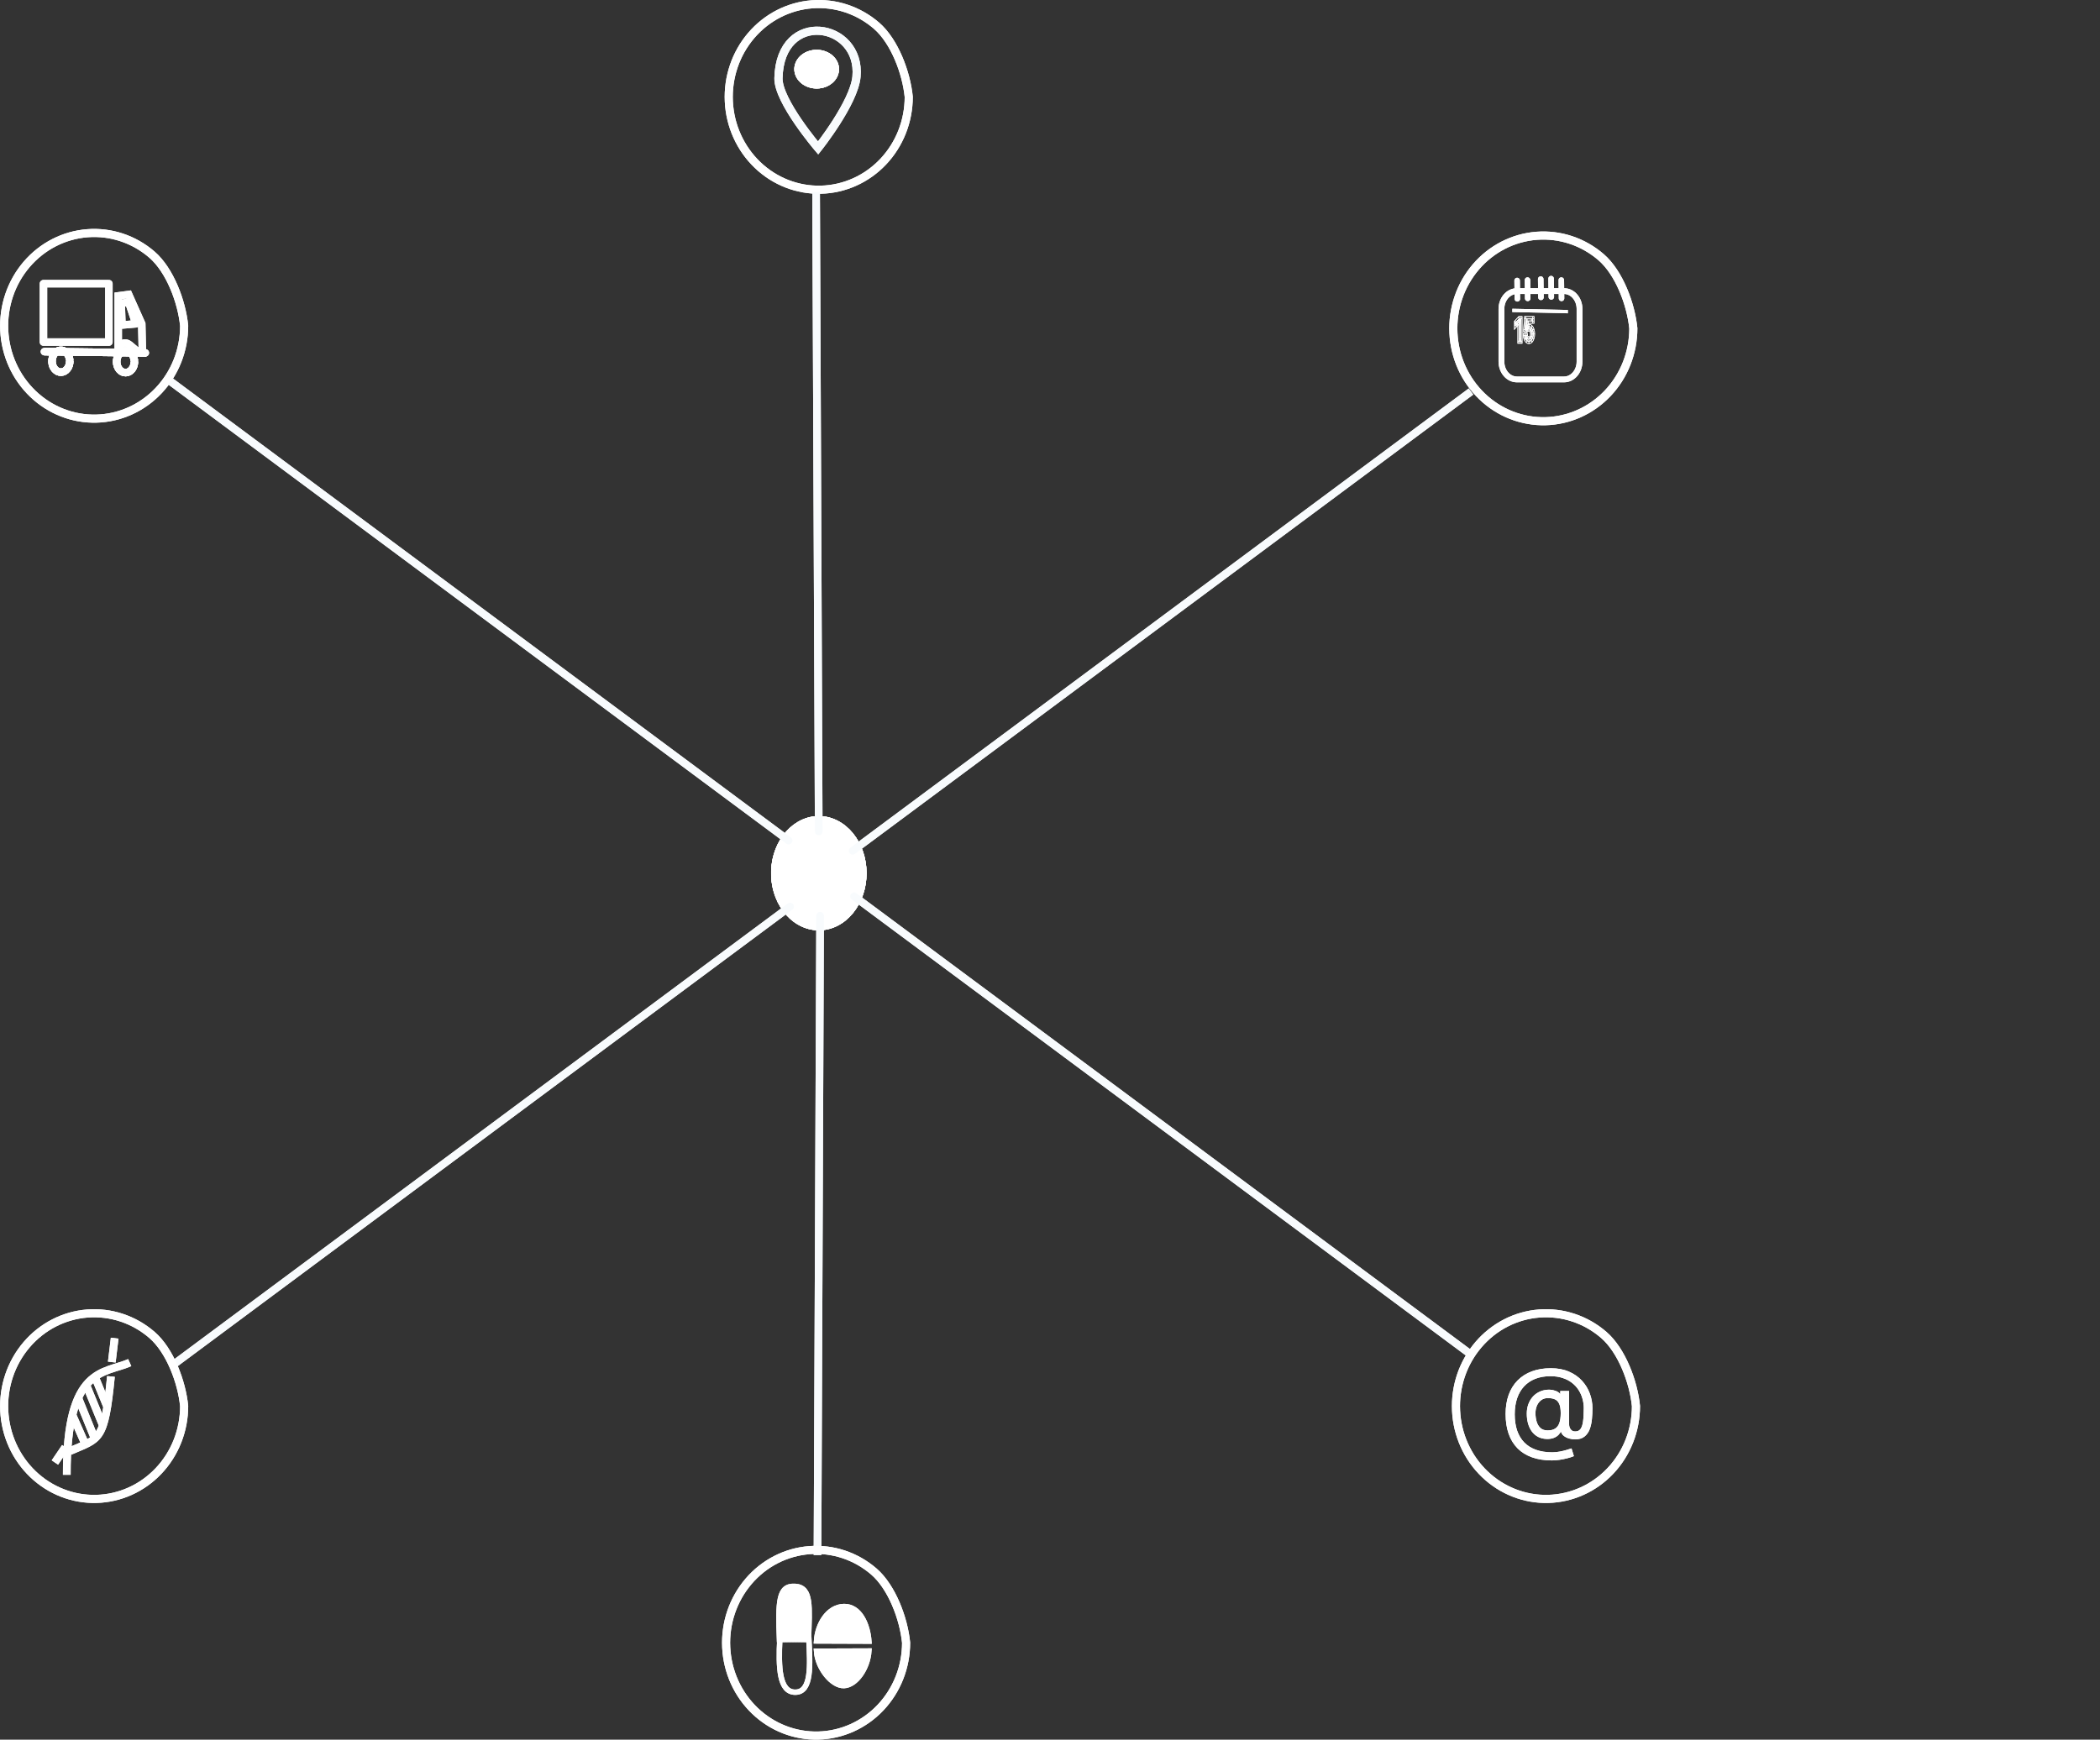 <svg width="4114" height="3409" viewBox="0 0 4114 3409" fill="none" xmlns="http://www.w3.org/2000/svg">
<rect x="0" y="0" width="4114" height="3409" fill="#333333" stroke="none"/>
<g id="grafo_1" clip-path="url(#clip0_4_4)">
<g id="diseno05">
<g id="transporte">
<path id="rect1029" d="M213.33 555.893H85.133V670.311H213.33V555.893Z" stroke="white" stroke-width="14.681" stroke-linecap="round" stroke-linejoin="round"/>
<g id="path1031">
<path id="path1300" d="M136.649 707.832C136.649 713.429 134.877 718.803 131.713 722.811C128.538 726.816 124.23 729.139 119.687 729.279C115.154 729.419 110.757 727.369 107.425 723.564C104.093 719.758 102.107 714.499 101.883 708.911C101.647 703.321 103.206 697.843 106.202 693.646C109.208 689.447 113.415 686.861 117.948 686.439C122.469 686.018 126.945 687.794 130.423 691.389C133.901 694.982 136.111 700.111 136.56 705.678" stroke="white" stroke-width="14.681"/>
<path id="path1302" d="M136.649 707.832C136.649 713.429 134.877 718.803 131.713 722.811C128.538 726.816 124.23 729.139 119.687 729.279C115.154 729.419 110.757 727.369 107.425 723.564C104.093 719.758 102.107 714.499 101.883 708.911C101.647 703.321 103.206 697.843 106.202 693.646C109.208 689.447 113.415 686.861 117.948 686.439C122.469 686.018 126.945 687.794 130.423 691.389C133.901 694.982 136.111 700.111 136.56 705.678" stroke="white" stroke-width="14.681" stroke-linecap="round" stroke-linejoin="round"/>
</g>
<g id="path1031-4">
<path id="path1305" d="M263.32 708.758C263.32 714.355 261.548 719.73 258.384 723.737C255.209 727.743 250.901 730.064 246.358 730.206C241.825 730.346 237.416 728.296 234.096 724.489C230.764 720.684 228.778 715.426 228.542 709.837C228.318 704.247 229.866 698.77 232.873 694.571C235.868 690.373 240.086 687.788 244.608 687.366C249.14 686.944 253.616 688.721 257.094 692.315C260.572 695.909 262.782 701.038 263.231 706.605" stroke="white" stroke-width="14.681"/>
<path id="path1307" d="M263.32 708.758C263.32 714.355 261.548 719.73 258.384 723.737C255.209 727.743 250.901 730.064 246.358 730.206C241.825 730.346 237.416 728.296 234.096 724.489C230.764 720.684 228.778 715.426 228.542 709.837C228.318 704.247 229.866 698.77 232.873 694.571C235.868 690.373 240.086 687.788 244.608 687.366C249.14 686.944 253.616 688.721 257.094 692.315C260.572 695.909 262.782 701.038 263.231 706.605" stroke="white" stroke-width="14.681" stroke-linecap="round" stroke-linejoin="round"/>
</g>
<g id="path1048">
<path id="path1310" d="M86.961 689.072L284.759 691.456L86.961 689.072Z" stroke="white" stroke-width="14.681"/>
<path id="path1312" d="M86.961 689.072L284.759 691.456" stroke="white" stroke-width="14.681" stroke-linecap="round"/>
</g>
<path id="path1050" d="M231.65 682.23V579.73L252.035 577.038L277.669 634.555L279.027 691.456C259.248 690.071 249.353 655.229 231.65 682.23Z" stroke="white" stroke-width="14.681"/>
<path id="path1052" d="M238.976 636.938L237.383 594.649L252.034 591.957L266.204 634.555L238.976 636.938Z" stroke="white" stroke-width="14.681" stroke-linejoin="round"/>
</g>
<g id="calendario">
<path id="rect1058" d="M3064.11 570.431H2971.67C2954.95 570.431 2941.39 586.096 2941.39 605.418V708.538C2941.39 727.859 2954.95 743.524 2971.67 743.524H3064.11C3080.83 743.524 3094.38 727.859 3094.38 708.538V605.418C3094.38 586.096 3080.83 570.431 3064.11 570.431V570.431Z" stroke="white" stroke-width="11.36" stroke-linecap="round" stroke-linejoin="round"/>
<g id="text1062">
<path id="path1326" d="M2979.27 624.535V668.479H2976.05V630.114H2975.9L2969.43 637.238V631.83L2976.05 624.535H2979.27ZM2995.18 669.079C2993.66 669.079 2992.3 668.579 2991.07 667.577C2989.86 666.576 2988.89 665.203 2988.15 663.458C2987.42 661.712 2987.02 659.724 2986.95 657.493H2990.05C2990.17 659.481 2990.72 661.126 2991.68 662.428C2992.66 663.715 2993.83 664.358 2995.18 664.358C2996.27 664.358 2997.23 663.937 2998.08 663.093C2998.93 662.248 2999.6 661.09 3000.09 659.617C3000.58 658.129 3000.83 656.449 3000.83 654.575C3000.83 652.658 3000.57 650.948 3000.06 649.446C2999.56 647.93 2998.87 646.736 2997.99 645.863C2997.11 644.99 2996.1 644.547 2994.97 644.532C2994.16 644.519 2993.33 644.726 2992.48 645.155C2991.62 645.57 2990.92 646.106 2990.36 646.765L2987.36 646.164L2988.97 624.535H3002.74V629.256H2991.66L2990.73 642.215H2990.88C2991.42 641.501 2992.1 640.907 2992.92 640.434C2993.74 639.963 2994.6 639.726 2995.49 639.726C2997.12 639.726 2998.56 640.371 2999.82 641.658C3001.1 642.931 3002.1 644.676 3002.83 646.893C3003.56 649.111 3003.93 651.643 3003.93 654.488C3003.93 657.292 3003.55 659.795 3002.79 661.999C3002.04 664.188 3001.01 665.917 2999.69 667.191C2998.37 668.451 2996.86 669.079 2995.18 669.079V669.079Z" stroke="white" stroke-width="1.243"/>
<path id="path1328" d="M2979.27 624.535H2981.82V620.3H2979.27V624.535ZM2979.27 668.479V672.713H2981.82V668.479H2979.27ZM2976.05 668.479H2973.5V672.713H2976.05V668.479ZM2976.05 630.114H2978.62V625.878H2976.05V630.114ZM2975.9 630.114V625.878H2975.13L2974.49 626.585L2975.9 630.114ZM2969.43 637.238H2966.88V645.132L2970.84 640.765L2969.43 637.238ZM2969.43 631.83L2968.02 628.303L2966.88 629.56V631.83H2969.43ZM2976.05 624.535V620.3H2975.29L2974.64 621.007L2976.05 624.535ZM2976.71 624.535V668.479H2981.82V624.535H2976.71ZM2979.27 664.244H2976.05V672.713H2979.27V664.244ZM2978.62 668.479V630.114H2973.5V668.479H2978.62ZM2976.05 625.878H2975.9V634.348H2976.05V625.878ZM2974.49 626.585L2968.02 633.709L2970.84 640.765L2977.31 633.641L2974.49 626.585ZM2971.98 637.238V631.83H2966.88V637.238H2971.98ZM2970.84 635.359L2977.47 628.063L2974.64 621.007L2968.02 628.303L2970.84 635.359ZM2976.05 628.77H2979.27V620.3H2976.05V628.77ZM2991.07 667.577L2989.94 671.37L2991.07 667.577ZM2988.15 663.458L2990.24 661.037L2988.15 663.458ZM2986.95 657.493V653.257H2984.26L2984.39 657.709L2986.95 657.493ZM2990.05 657.493L2992.6 657.068L2992.36 653.257H2990.05V657.493ZM2991.69 662.428L2990.07 665.715L2990.08 665.727L2990.09 665.741L2991.69 662.428ZM2998.08 663.093L2996.77 659.455L2996.76 659.464L2998.08 663.093ZM3000.09 659.617L2997.85 657.582L2997.84 657.594L3000.09 659.617ZM3000.06 649.446L2997.82 651.479L2997.83 651.5V651.52L3000.06 649.446ZM2994.98 644.532L2994.95 648.768H2994.96L2994.98 644.532ZM2992.48 645.155L2993.19 649.22L2993.21 649.214L2993.22 649.207L2992.48 645.155ZM2990.36 646.765L2990.05 650.969L2991.05 651.167L2991.86 650.203L2990.36 646.765ZM2987.36 646.164L2984.82 645.647L2984.51 649.859L2987.06 650.368L2987.36 646.164ZM2988.97 624.535V620.3H2986.71L2986.43 624.017L2988.97 624.535ZM3002.74 624.535H3005.29V620.3H3002.74V624.535ZM3002.74 629.256V633.49H3005.29V629.256H3002.74ZM2991.66 629.256V625.02H2989.39L2989.12 628.754L2991.66 629.256ZM2990.73 642.215L2988.19 641.714L2987.85 646.451H2990.73V642.215ZM2990.88 642.215V646.451H2991.78L2992.47 645.532L2990.88 642.215ZM2999.82 641.658L2998.49 645.269L2998.5 645.278L2998.51 645.286L2999.82 641.658ZM3002.83 646.893L3000.58 648.911L3000.59 648.93L3002.83 646.893ZM3002.79 661.999L3000.57 659.898V659.905L3002.79 661.999ZM2999.69 667.191L3000.95 670.861L3000.97 670.852L2999.69 667.191ZM2995.18 664.845C2994.01 664.845 2993.03 664.463 2992.21 663.784L2989.94 671.37C2991.55 672.695 2993.32 673.315 2995.18 673.315V664.845ZM2992.21 663.784C2991.36 663.08 2990.72 662.164 2990.24 661.037L2986.05 665.878C2987.05 668.242 2988.36 670.071 2989.94 671.37L2992.21 663.784ZM2990.24 661.037C2989.8 659.975 2989.54 658.759 2989.5 657.275L2984.39 657.709C2984.48 660.689 2985.03 663.451 2986.05 665.878L2990.24 661.037ZM2986.95 661.727H2990.05V653.257H2986.95V661.727ZM2987.51 657.917C2987.7 661.067 2988.6 663.728 2990.07 665.715L2993.3 659.141C2992.83 658.523 2992.64 657.895 2992.6 657.068L2987.51 657.917ZM2990.09 665.741C2991.56 667.677 2993.3 668.594 2995.18 668.594V660.124C2994.35 660.124 2993.75 659.753 2993.28 659.115L2990.09 665.741ZM2995.18 668.594C2996.68 668.594 2998.11 668.002 2999.4 666.721L2996.76 659.464C2996.35 659.872 2995.85 660.124 2995.18 660.124V668.594ZM2999.39 666.73C3000.64 665.49 3001.63 663.769 3002.33 661.639L2997.84 657.594C2997.57 658.411 2997.23 659.008 2996.77 659.455L2999.39 666.73ZM3002.33 661.651C3003.05 659.478 3003.38 657.084 3003.38 654.574H2998.27C2998.27 655.813 2998.11 656.781 2997.85 657.582L3002.33 661.651ZM3003.38 654.574C3003.38 652.014 3003.03 649.576 3002.28 647.372L2997.83 651.52C2998.1 652.321 2998.27 653.301 2998.27 654.574H3003.38ZM3002.3 647.413C3001.58 645.247 3000.58 643.494 2999.3 642.229L2996.68 649.497C2997.16 649.976 2997.54 650.612 2997.82 651.479L3002.3 647.413ZM2999.3 642.229C2997.99 640.93 2996.53 640.318 2994.99 640.298L2994.96 648.768C2995.68 648.777 2996.22 649.05 2996.68 649.497L2999.3 642.229ZM2995 640.298C2993.9 640.279 2992.82 640.561 2991.73 641.102L2993.22 649.207C2993.84 648.892 2994.42 648.757 2994.95 648.768L2995 640.298ZM2991.76 641.091C2990.7 641.6 2989.72 642.316 2988.87 643.325L2991.86 650.203C2992.11 649.895 2992.53 649.538 2993.19 649.22L2991.76 641.091ZM2990.67 642.559L2987.67 641.96L2987.06 650.368L2990.05 650.969L2990.67 642.559ZM2989.9 646.68L2991.5 625.052L2986.43 624.017L2984.82 645.647L2989.9 646.68ZM2988.97 628.77H3002.74V620.3H2988.97V628.77ZM3000.19 624.535V629.256H3005.29V624.535H3000.19ZM3002.74 625.02H2991.66V633.49H3002.74V625.02ZM2989.12 628.754L2988.19 641.714L2993.26 642.717L2994.19 629.756L2989.12 628.754ZM2990.73 646.451H2990.88V637.981H2990.73V646.451ZM2992.47 645.532C2992.74 645.177 2993.15 644.788 2993.76 644.434L2992.09 636.434C2991.07 637.025 2990.11 637.824 2989.3 638.898L2992.47 645.532ZM2993.76 644.434C2994.31 644.121 2994.87 643.961 2995.49 643.961V635.492C2994.32 635.492 2993.19 635.803 2992.09 636.434L2993.76 644.434ZM2995.49 643.961C2996.69 643.961 2997.66 644.427 2998.49 645.269L3001.16 638.046C2999.45 636.315 2997.54 635.492 2995.49 635.492V643.961ZM2998.51 645.286C2999.39 646.162 3000.07 647.343 3000.58 648.911L3005.07 644.875C3004.13 642.007 3002.82 639.7 3001.15 638.028L2998.51 645.286ZM3000.59 648.93C3001.09 650.448 3001.37 652.263 3001.37 654.488H3006.49C3006.49 651.022 3006.04 647.772 3005.07 644.857L3000.59 648.93ZM3001.37 654.488C3001.37 656.635 3001.09 658.399 3000.57 659.898L3005.01 664.1C3006.01 661.191 3006.49 657.951 3006.49 654.488H3001.37ZM3000.57 659.905C3000.04 661.44 2999.33 662.632 2998.4 663.531L3000.97 670.852C3002.68 669.204 3004.03 666.934 3005.01 664.093L3000.57 659.905ZM2998.41 663.52C2997.52 664.372 2996.46 664.845 2995.18 664.845V673.315C2997.26 673.315 2999.21 672.528 3000.95 670.861L2998.41 663.52Z" stroke="white" stroke-width="1.243"/>
</g>
<path id="path1064" d="M2962.67 608.264L3071.52 610.685" stroke="white" stroke-width="6.482"/>
<path id="path1066" d="M2972.14 549.738L2972.55 585.519" stroke="white" stroke-width="10.839" stroke-linecap="round"/>
<path id="path1066-3" d="M2992.44 548.877L2992.85 584.66" stroke="white" stroke-width="10.839" stroke-linecap="round"/>
<path id="path1066-0" d="M3018.37 546.885L3018.78 582.667" stroke="white" stroke-width="10.839" stroke-linecap="round"/>
<path id="path1066-3-1" d="M3038.68 546.024L3039.09 581.806" stroke="white" stroke-width="10.839" stroke-linecap="round"/>
<path id="path1066-3-1-4" d="M3058.7 548.877L3059.11 584.66" stroke="white" stroke-width="10.839" stroke-linecap="round"/>
</g>
<g id="adn">
<g id="g1158">
<path id="path912" d="M130.837 2890.01C130.155 2677.11 204.443 2692.16 254.132 2670.17" stroke="white" stroke-width="15.152"/>
<path id="path912-7" d="M217.35 2697.27C204.68 2825.69 195.309 2818.05 136.124 2843.89" stroke="white" stroke-width="15.152"/>
<path id="path944" d="M166.37 2828.39L142.454 2774.01" stroke="white" stroke-width="15.152"/>
<path id="path946" d="M186.139 2820.35L153.106 2739.08" stroke="white" stroke-width="15.152"/>
<path id="path946-2" d="M200.667 2791.3L169.066 2714.13" stroke="white" stroke-width="15.152"/>
<path id="path944-5" d="M209.267 2754.81L186.084 2698.19" stroke="white" stroke-width="15.152"/>
</g>
<path id="path1171" d="M218.997 2669.11C224.639 2622.27 224.639 2622.27 224.639 2622.27" stroke="white" stroke-width="15.152" stroke-linejoin="bevel"/>
<path id="path1173" d="M127.887 2835.85L107.521 2865.92" stroke="white" stroke-width="15.152"/>
</g>
<g id="inicio">
<path id="path1353" d="M1697.67 1711.11C1697.67 1740.31 1688.14 1768.35 1671.09 1789.26C1654.05 1810.17 1630.87 1822.28 1606.45 1823.01C1582.06 1823.74 1558.38 1813.04 1540.49 1793.19C1522.58 1773.33 1511.88 1745.9 1510.66 1716.73C1509.43 1687.57 1517.78 1658.99 1533.92 1637.09C1550.06 1615.18 1572.71 1601.69 1597.06 1599.49C1621.4 1597.29 1645.48 1606.56 1664.2 1625.31C1682.91 1644.06 1694.75 1670.82 1697.2 1699.87" fill="white"/>
<path id="path1355" d="M1697.67 1711.11C1697.67 1740.31 1688.14 1768.35 1671.09 1789.26C1654.05 1810.17 1630.87 1822.28 1606.45 1823.01C1582.06 1823.74 1558.38 1813.04 1540.49 1793.19C1522.58 1773.33 1511.88 1745.9 1510.66 1716.73C1509.43 1687.57 1517.78 1658.99 1533.92 1637.09C1550.06 1615.18 1572.71 1601.69 1597.06 1599.49C1621.4 1597.29 1645.48 1606.56 1664.2 1625.31C1682.91 1644.06 1694.75 1670.82 1697.2 1699.87" fill="white"/>
</g>
</g>
<path id="path1355-9-4" d="M360.754 638.43C360.754 685.892 342.791 731.474 310.668 765.456C278.546 799.434 234.862 819.119 188.85 820.31C142.877 821.505 98.262 804.111 64.549 771.841C30.797 739.567 10.623 694.976 8.334 647.574C6.006 600.172 21.758 553.717 52.173 518.114C82.589 482.515 125.264 460.589 171.159 457.011C217.016 453.434 262.407 468.494 297.672 498.975C332.937 529.456 356.137 591.208 360.754 638.43" stroke="white" stroke-width="15.879" stroke-linecap="round" stroke-linejoin="round"/>
<g id="medicamentos">
<path id="path978" d="M1599.58 3215.55L1702.18 3215.92C1699.95 3184.24 1684.61 3147.62 1653.38 3148.11C1622.16 3148.6 1601.58 3183.04 1599.58 3215.55Z" fill="white" stroke="white" stroke-width="10.552"/>
<path id="path978-1" d="M1599.58 3235.68L1702.18 3235.31C1699.98 3268.83 1676.95 3302.28 1653.38 3303.12C1629.81 3303.97 1601.58 3268.19 1599.58 3235.68V3235.68Z" fill="white" stroke="white" stroke-width="10.552"/>
<path id="path995" d="M1527.66 3211.78L1584.64 3212.86C1587.07 3262.66 1590.51 3315.5 1558.41 3316.03C1526.32 3316.57 1524.9 3267.14 1527.66 3211.78V3211.78Z" stroke="white" stroke-width="10.552"/>
<path id="path995-2" d="M1527 3212.88L1583.98 3211.8C1585.64 3149.97 1590.62 3110.71 1557.75 3108.63C1524.89 3106.55 1524.24 3138.23 1527 3212.88Z" fill="white" stroke="white" stroke-width="10.552"/>
</g>
<g id="ubicacion-grafo">
<path id="path1054" d="M1602.73 289.966C1602.73 289.966 1673.16 201.497 1677.9 150.286C1687.81 43.447 1527.9 16.524 1525.05 153.261C1524.11 197.999 1602.73 289.966 1602.73 289.966Z" stroke="#F8FBFD" stroke-width="16.104" stroke-linecap="round"/>
<path id="path1319" d="M1643.64 135.533C1643.64 145.425 1639.18 154.927 1631.2 162.008C1623.24 169.091 1612.39 173.194 1600.99 173.443C1589.58 173.691 1578.51 170.067 1570.14 163.339C1561.78 156.613 1556.77 147.318 1556.19 137.439C1555.61 127.558 1559.52 117.875 1567.07 110.455C1574.62 103.034 1585.22 98.464 1596.59 97.718C1607.97 96.972 1619.24 100.112 1627.98 106.465C1636.73 112.818 1642.27 121.883 1643.42 131.727" fill="white"/>
<path id="path1321" d="M1643.64 135.533C1643.64 145.425 1639.18 154.927 1631.2 162.008C1623.24 169.091 1612.39 173.194 1600.99 173.443C1589.58 173.691 1578.51 170.067 1570.14 163.339C1561.78 156.613 1556.77 147.318 1556.19 137.439C1555.61 127.558 1559.52 117.875 1567.07 110.455C1574.62 103.034 1585.22 98.464 1596.59 97.718C1607.97 96.972 1619.24 100.112 1627.98 106.465C1636.73 112.818 1642.27 121.883 1643.42 131.727" fill="white"/>
<path id="path1355-9-4-4" d="M1780.26 189.844C1780.26 237.306 1762.3 282.887 1730.18 316.87C1698.06 350.848 1654.37 370.533 1608.36 371.724C1562.39 372.919 1517.77 355.525 1484.06 323.255C1450.31 290.981 1430.13 246.39 1427.84 198.988C1425.52 151.586 1441.27 105.13 1471.68 69.528C1502.1 33.929 1544.77 12.003 1590.67 8.425C1636.53 4.848 1681.92 19.908 1717.18 50.389C1752.45 80.87 1775.65 142.622 1780.26 189.844" stroke="white" stroke-width="15.879" stroke-linecap="round" stroke-linejoin="round"/>
</g>
<path id="path2001" d="M1598.78 376.335C1603.95 1636.41 1603.95 1631.37 1603.95 1631.37" stroke="#F8FBFD" stroke-width="15"/>
<path id="path2001-5" d="M333.685 747.156C1552.1 1652.43 1547.25 1648.8 1547.25 1648.8" stroke="#F8FBFD" stroke-width="15"/>
<path id="path2001-5-0" d="M2881.76 767.202C1663.35 1672.48 1668.2 1668.85 1668.2 1668.85" stroke="#F8FBFD" stroke-width="15"/>
<path id="path1355-9-4-4-4" d="M3199.77 643.47C3199.77 690.933 3181.81 736.514 3149.69 770.496C3117.56 804.475 3073.88 824.159 3027.87 825.35C2981.9 826.545 2937.28 809.151 2903.57 776.881C2869.82 744.607 2849.64 700.017 2847.35 652.615C2845.03 605.212 2860.78 558.757 2891.19 523.154C2921.61 487.555 2964.28 465.629 3010.18 462.052C3056.04 458.474 3101.43 473.534 3136.69 504.015C3171.96 534.496 3195.16 596.249 3199.77 643.47" stroke="white" stroke-width="15.879" stroke-linecap="round" stroke-linejoin="round"/>
<path id="path2001-4" d="M1601.51 3047.28C1606.67 1787.21 1606.67 1792.25 1606.67 1792.25" stroke="#F8FBFD" stroke-width="15"/>
<path id="path2001-5-04" d="M336.41 2676.46C1554.82 1771.18 1549.97 1774.81 1549.97 1774.81" stroke="#F8FBFD" stroke-width="15"/>
<path id="path2001-5-0-8" d="M2884.49 2656.41C1666.07 1751.14 1670.93 1754.77 1670.93 1754.77" stroke="#F8FBFD" stroke-width="15"/>
<path id="path1355-9-4-7" d="M360.754 2755.35C360.754 2802.82 342.791 2848.4 310.668 2882.38C278.546 2916.36 234.862 2936.04 188.85 2937.23C142.877 2938.43 98.262 2921.03 64.549 2888.76C30.797 2856.49 10.623 2811.9 8.334 2764.5C6.006 2717.1 21.758 2670.64 52.173 2635.04C82.589 2599.44 125.264 2577.51 171.159 2573.93C217.016 2570.36 262.407 2585.42 297.672 2615.9C332.937 2646.38 356.137 2708.13 360.754 2755.35" stroke="white" stroke-width="15.879" stroke-linecap="round" stroke-linejoin="round"/>
<path id="path1355-9-4-7-4" d="M1775.1 3219.06C1775.1 3266.52 1757.14 3312.1 1725.02 3346.09C1692.89 3380.06 1649.21 3399.75 1603.2 3400.94C1557.23 3402.14 1512.61 3384.74 1478.9 3352.47C1445.14 3320.2 1424.97 3275.61 1422.68 3228.2C1420.35 3180.8 1436.11 3134.35 1466.52 3098.74C1496.94 3063.15 1539.61 3041.22 1585.51 3037.64C1631.36 3034.06 1676.75 3049.12 1712.02 3079.61C1747.28 3110.09 1770.48 3171.84 1775.1 3219.06" stroke="white" stroke-width="15.879" stroke-linecap="round" stroke-linejoin="round"/>
<path id="path1355-9-4-4-9" d="M3204.93 2755.35C3204.93 2802.82 3186.97 2848.4 3154.85 2882.38C3122.73 2916.36 3079.04 2936.04 3033.03 2937.23C2987.06 2938.43 2942.44 2921.03 2908.73 2888.76C2874.98 2856.49 2854.8 2811.9 2852.52 2764.5C2850.19 2717.1 2865.94 2670.64 2896.35 2635.04C2926.77 2599.44 2969.45 2577.51 3015.34 2573.93C3061.2 2570.36 3106.59 2585.42 3141.85 2615.9C3177.12 2646.38 3200.32 2708.13 3204.93 2755.35" stroke="white" stroke-width="15.879" stroke-linecap="round" stroke-linejoin="round"/>
<g id="@">
<path d="M3040.18 2860.69C3025.69 2860.69 3012.88 2858.7 3001.75 2854.72C2990.63 2850.79 2981.27 2844.99 2973.7 2837.32C2966.12 2829.65 2960.39 2820.25 2956.51 2809.12C2952.63 2798 2950.69 2785.26 2950.69 2770.91C2950.69 2757.04 2952.65 2744.64 2956.58 2733.7C2960.56 2722.76 2966.31 2713.48 2973.84 2705.86C2981.42 2698.19 2990.6 2692.34 3001.4 2688.31C3012.24 2684.29 3024.5 2682.28 3038.19 2682.28C3051.49 2682.28 3063.14 2684.46 3073.13 2688.81C3083.17 2693.12 3091.55 2698.97 3098.27 2706.35C3105.04 2713.69 3110.11 2721.96 3113.47 2731.14C3116.88 2740.33 3118.58 2749.8 3118.58 2759.55C3118.58 2766.42 3118.25 2773.38 3117.59 2780.43C3116.93 2787.49 3115.53 2793.97 3113.4 2799.89C3111.27 2805.76 3107.98 2810.5 3103.53 2814.1C3099.12 2817.69 3093.16 2819.49 3085.63 2819.49C3082.32 2819.49 3078.67 2818.97 3074.69 2817.93C3070.72 2816.89 3067.19 2815.16 3064.11 2812.75C3061.03 2810.33 3059.21 2807.09 3058.64 2803.02H3057.79C3056.65 2805.76 3054.9 2808.37 3052.53 2810.83C3050.21 2813.29 3047.16 2815.26 3043.37 2816.72C3039.63 2818.19 3035.06 2818.83 3029.66 2818.64C3023.51 2818.4 3018.09 2817.03 3013.4 2814.52C3008.71 2811.96 3004.78 2808.51 3001.61 2804.15C2998.48 2799.75 2996.12 2794.66 2994.51 2788.88C2992.95 2783.06 2992.16 2776.78 2992.16 2770.06C2992.16 2763.67 2993.11 2757.82 2995 2752.52C2996.9 2747.22 2999.53 2742.58 3002.89 2738.6C3006.3 2734.62 3010.27 2731.45 3014.82 2729.08C3019.41 2726.67 3024.36 2725.18 3029.66 2724.61C3034.4 2724.13 3038.71 2724.35 3042.59 2725.25C3046.47 2726.1 3049.67 2727.4 3052.18 2729.15C3054.69 2730.86 3056.27 2732.75 3056.94 2734.83H3057.79V2726.88H3072.85V2791.08C3072.85 2795.06 3073.96 2798.57 3076.18 2801.6C3078.41 2804.63 3081.65 2806.14 3085.91 2806.14C3090.74 2806.14 3094.44 2804.48 3096.99 2801.17C3099.6 2797.86 3101.37 2792.74 3102.32 2785.83C3103.31 2778.92 3103.81 2770.06 3103.81 2759.27C3103.81 2752.92 3102.94 2746.67 3101.18 2740.52C3099.48 2734.31 3096.88 2728.51 3093.37 2723.12C3089.91 2717.72 3085.54 2712.96 3080.23 2708.84C3074.93 2704.72 3068.7 2701.5 3061.55 2699.18C3054.45 2696.81 3046.38 2695.63 3037.33 2695.63C3026.21 2695.63 3016.24 2697.36 3007.43 2700.81C2998.67 2704.22 2991.22 2709.22 2985.06 2715.8C2978.95 2722.33 2974.29 2730.29 2971.07 2739.66C2967.9 2748.99 2966.31 2759.6 2966.31 2771.48C2966.31 2783.56 2967.9 2794.28 2971.07 2803.66C2974.29 2813.03 2979.02 2820.94 2985.27 2827.38C2991.57 2833.82 2999.36 2838.69 3008.64 2842.01C3017.92 2845.37 3028.62 2847.05 3040.74 2847.05C3045.95 2847.05 3051.09 2846.55 3056.16 2845.56C3061.22 2844.56 3065.7 2843.48 3069.58 2842.29C3073.46 2841.11 3076.25 2840.23 3077.96 2839.66L3081.94 2852.73C3079 2853.96 3075.17 2855.19 3070.43 2856.43C3065.74 2857.66 3060.72 2858.67 3055.37 2859.48C3050.07 2860.28 3045 2860.69 3040.18 2860.69ZM3031.94 2804.15C3038.28 2804.15 3043.42 2802.87 3047.35 2800.32C3051.28 2797.76 3054.14 2793.9 3055.94 2788.74C3057.74 2783.58 3058.64 2777.07 3058.64 2769.21C3058.64 2761.25 3057.65 2755.05 3055.66 2750.6C3053.67 2746.15 3050.73 2743.03 3046.85 2741.23C3042.97 2739.43 3038.19 2738.53 3032.5 2738.53C3027.11 2738.53 3022.49 2739.95 3018.66 2742.79C3014.87 2745.58 3011.96 2749.32 3009.92 2754.01C3007.93 2758.65 3006.94 2763.72 3006.94 2769.21C3006.94 2775.27 3007.74 2780.98 3009.35 2786.33C3010.96 2791.63 3013.59 2795.94 3017.23 2799.25C3020.88 2802.52 3025.78 2804.15 3031.94 2804.15Z" fill="white"/>
<path d="M3001.75 2854.72L3002.13 2853.66L3002.13 2853.66L3001.75 2854.72ZM2973.7 2837.32L2974.5 2836.53L2974.5 2836.53L2973.7 2837.32ZM2956.51 2809.12L2955.45 2809.49L2955.45 2809.49L2956.51 2809.12ZM2956.58 2733.7L2955.53 2733.31L2955.53 2733.32L2956.58 2733.7ZM2973.84 2705.86L2973.04 2705.07L2973.04 2705.07L2973.84 2705.86ZM3001.4 2688.31L3001.01 2687.26L3001.01 2687.26L3001.4 2688.31ZM3073.13 2688.81L3072.68 2689.84L3072.69 2689.84L3073.13 2688.81ZM3098.27 2706.35L3097.44 2707.11L3097.45 2707.11L3098.27 2706.35ZM3113.47 2731.14L3112.42 2731.53L3112.42 2731.53L3113.47 2731.14ZM3117.59 2780.43L3116.47 2780.33L3116.47 2780.33L3117.59 2780.43ZM3113.4 2799.89L3114.45 2800.27L3114.46 2800.27L3113.4 2799.89ZM3103.53 2814.1L3102.82 2813.22L3102.82 2813.23L3103.53 2814.1ZM3074.69 2817.93L3074.98 2816.85L3074.98 2816.85L3074.69 2817.93ZM3064.11 2812.75L3063.42 2813.63L3064.11 2812.75ZM3058.64 2803.02L3059.75 2802.86L3059.62 2801.89H3058.64V2803.02ZM3057.79 2803.02V2801.89H3057.04L3056.75 2802.59L3057.79 2803.02ZM3052.53 2810.83L3051.72 2810.05L3051.72 2810.06L3052.53 2810.83ZM3043.37 2816.72L3042.97 2815.68L3042.96 2815.68L3043.37 2816.72ZM3029.66 2818.64L3029.62 2819.76L3029.62 2819.76L3029.66 2818.64ZM3013.4 2814.52L3012.86 2815.51L3012.87 2815.51L3013.4 2814.52ZM3001.61 2804.15L3000.7 2804.8L3000.7 2804.81L3001.61 2804.15ZM2994.51 2788.88L2993.42 2789.17L2993.43 2789.18L2994.51 2788.88ZM2995 2752.52L2996.06 2752.9L2996.06 2752.9L2995 2752.52ZM3002.89 2738.6L3002.04 2737.87L3002.03 2737.87L3002.89 2738.6ZM3014.82 2729.08L3015.34 2730.08L3015.34 2730.07L3014.82 2729.08ZM3029.66 2724.61L3029.55 2723.49L3029.54 2723.49L3029.66 2724.61ZM3042.59 2725.25L3042.34 2726.34L3042.35 2726.34L3042.59 2725.25ZM3052.18 2729.15L3051.54 2730.07L3051.54 2730.08L3051.55 2730.08L3052.18 2729.15ZM3056.94 2734.83L3055.87 2735.17L3056.12 2735.96H3056.94V2734.83ZM3057.79 2734.83V2735.96H3058.91V2734.83H3057.79ZM3057.79 2726.88V2725.76H3056.67V2726.88H3057.79ZM3072.85 2726.88H3073.97V2725.76H3072.85V2726.88ZM3076.18 2801.6L3075.28 2802.26L3075.28 2802.26L3076.18 2801.6ZM3096.99 2801.17L3096.11 2800.48L3096.11 2800.48L3096.99 2801.17ZM3102.32 2785.83L3101.21 2785.67L3101.21 2785.68L3102.32 2785.83ZM3101.18 2740.52L3100.1 2740.81L3100.1 2740.82L3101.18 2740.52ZM3093.37 2723.12L3092.43 2723.72L3092.43 2723.73L3093.37 2723.12ZM3061.55 2699.18L3061.2 2700.25L3061.21 2700.25L3061.55 2699.18ZM3007.43 2700.81L3007.84 2701.86L3007.84 2701.86L3007.43 2700.81ZM2985.06 2715.8L2984.24 2715.03L2984.24 2715.03L2985.06 2715.8ZM2971.07 2739.66L2970.01 2739.3L2970.01 2739.3L2971.07 2739.66ZM2971.07 2803.66L2970.01 2804.01L2970.01 2804.02L2971.07 2803.66ZM2985.27 2827.38L2984.47 2828.16L2984.47 2828.16L2985.27 2827.38ZM3008.64 2842.01L3009.02 2840.95L3009.02 2840.95L3008.64 2842.01ZM3056.16 2845.56L3056.37 2846.66L3056.37 2846.66L3056.16 2845.56ZM3069.58 2842.29L3069.91 2843.36L3069.91 2843.36L3069.58 2842.29ZM3077.96 2839.66L3079.03 2839.34L3078.7 2838.24L3077.6 2838.6L3077.96 2839.66ZM3081.94 2852.73L3082.37 2853.77L3083.3 2853.37L3083.01 2852.41L3081.94 2852.73ZM3070.43 2856.43L3070.15 2855.34L3070.15 2855.34L3070.43 2856.43ZM3055.37 2859.48L3055.21 2858.37L3055.21 2858.37L3055.37 2859.48ZM3055.94 2788.74L3057 2789.11L3057 2789.11L3055.94 2788.74ZM3055.66 2750.6L3056.68 2750.14L3056.68 2750.14L3055.66 2750.6ZM3018.66 2742.79L3019.32 2743.69L3019.32 2743.69L3018.66 2742.79ZM3009.92 2754.01L3008.89 2753.56L3008.89 2753.57L3009.92 2754.01ZM3009.35 2786.33L3008.28 2786.65L3008.28 2786.65L3009.35 2786.33ZM3017.23 2799.25L3016.48 2800.08L3016.49 2800.09L3017.23 2799.25ZM3040.18 2859.56C3025.79 2859.56 3013.11 2857.59 3002.13 2853.66L3001.37 2855.78C3012.65 2859.81 3025.59 2861.81 3040.18 2861.81V2859.56ZM3002.13 2853.66C2991.14 2849.78 2981.94 2844.07 2974.5 2836.53L2972.9 2838.11C2980.61 2845.91 2990.11 2851.8 3001.38 2855.78L3002.13 2853.66ZM2974.5 2836.53C2967.05 2828.99 2961.4 2819.74 2957.57 2808.75L2955.45 2809.49C2959.38 2820.76 2965.2 2830.31 2972.9 2838.11L2974.5 2836.53ZM2957.57 2808.75C2953.74 2797.77 2951.81 2785.16 2951.81 2770.91H2949.56C2949.56 2785.36 2951.52 2798.23 2955.45 2809.49L2957.57 2808.75ZM2951.81 2770.91C2951.81 2757.15 2953.76 2744.87 2957.64 2734.08L2955.53 2733.32C2951.54 2744.4 2949.56 2756.94 2949.56 2770.91H2951.81ZM2957.64 2734.08C2961.56 2723.28 2967.23 2714.14 2974.64 2706.65L2973.04 2705.07C2965.39 2712.82 2959.56 2722.24 2955.53 2733.31L2957.64 2734.08ZM2974.64 2706.65C2982.09 2699.1 2991.14 2693.34 3001.79 2689.37L3001.01 2687.26C2990.07 2691.34 2980.74 2697.27 2973.04 2705.07L2974.64 2706.65ZM3001.79 2689.37C3012.48 2685.4 3024.61 2683.4 3038.19 2683.4V2681.16C3024.39 2681.16 3011.99 2683.18 3001.01 2687.26L3001.79 2689.37ZM3038.19 2683.4C3051.37 2683.4 3062.86 2685.56 3072.68 2689.84L3073.58 2687.78C3063.42 2683.35 3051.61 2681.16 3038.19 2681.16V2683.4ZM3072.69 2689.84C3082.59 2694.09 3090.84 2699.85 3097.44 2707.11L3099.1 2705.6C3092.26 2698.08 3083.74 2692.15 3073.57 2687.78L3072.69 2689.84ZM3097.45 2707.11C3104.12 2714.35 3109.11 2722.48 3112.42 2731.53L3114.52 2730.76C3111.11 2721.43 3105.97 2713.04 3099.1 2705.59L3097.45 2707.11ZM3112.42 2731.53C3115.78 2740.59 3117.46 2749.93 3117.46 2759.55H3119.71C3119.71 2749.66 3117.98 2740.06 3114.52 2730.75L3112.42 2731.53ZM3117.46 2759.55C3117.46 2766.38 3117.13 2773.3 3116.47 2780.33L3118.71 2780.54C3119.37 2773.45 3119.71 2766.45 3119.71 2759.55H3117.46ZM3116.47 2780.33C3115.82 2787.3 3114.44 2793.69 3112.34 2799.51L3114.46 2800.27C3116.62 2794.25 3118.04 2787.67 3118.71 2780.54L3116.47 2780.33ZM3112.35 2799.51C3110.28 2805.21 3107.1 2809.76 3102.82 2813.22L3104.23 2814.97C3108.86 2811.23 3112.26 2806.32 3114.45 2800.27L3112.35 2799.51ZM3102.82 2813.23C3098.67 2816.62 3092.98 2818.37 3085.63 2818.37V2820.62C3093.33 2820.62 3099.58 2818.77 3104.24 2814.96L3102.82 2813.23ZM3085.63 2818.37C3082.43 2818.37 3078.88 2817.87 3074.98 2816.85L3074.41 2819.02C3078.46 2820.08 3082.2 2820.62 3085.63 2820.62V2818.37ZM3074.98 2816.85C3071.14 2815.84 3067.75 2814.18 3064.8 2811.86L3063.42 2813.63C3066.62 2816.14 3070.29 2817.94 3074.41 2819.02L3074.98 2816.85ZM3064.8 2811.86C3061.97 2809.64 3060.28 2806.66 3059.75 2802.86L3057.53 2803.17C3058.14 2807.51 3060.1 2811.02 3063.42 2813.63L3064.8 2811.86ZM3058.64 2801.89H3057.79V2804.14H3058.64V2801.89ZM3056.75 2802.59C3055.68 2805.19 3054.01 2807.67 3051.72 2810.05L3053.34 2811.61C3055.79 2809.06 3057.63 2806.34 3058.83 2803.44L3056.75 2802.59ZM3051.72 2810.06C3049.53 2812.38 3046.63 2814.26 3042.97 2815.68L3043.78 2817.77C3047.69 2816.25 3050.89 2814.2 3053.35 2811.6L3051.72 2810.06ZM3042.96 2815.68C3039.4 2817.08 3035 2817.71 3029.7 2817.52L3029.62 2819.76C3035.13 2819.96 3039.86 2819.31 3043.78 2817.77L3042.96 2815.68ZM3029.71 2817.52C3023.69 2817.29 3018.44 2815.95 3013.93 2813.53L3012.87 2815.51C3017.73 2818.11 3023.32 2819.52 3029.62 2819.76L3029.71 2817.52ZM3013.94 2813.54C3009.4 2811.06 3005.59 2807.72 3002.52 2803.49L3000.7 2804.81C3003.97 2809.3 3008.03 2812.87 3012.86 2815.51L3013.94 2813.54ZM3002.52 2803.5C2999.48 2799.22 2997.17 2794.25 2995.59 2788.58L2993.43 2789.18C2995.07 2795.07 2997.49 2800.28 3000.7 2804.8L3002.52 2803.5ZM2995.59 2788.59C2994.06 2782.87 2993.29 2776.7 2993.29 2770.06H2991.04C2991.04 2776.87 2991.83 2783.24 2993.42 2789.17L2995.59 2788.59ZM2993.29 2770.06C2993.29 2763.78 2994.22 2758.06 2996.06 2752.9L2993.95 2752.14C2992.01 2757.58 2991.04 2763.56 2991.04 2770.06H2993.29ZM2996.06 2752.9C2997.91 2747.71 3000.48 2743.19 3003.75 2739.32L3002.03 2737.87C2998.58 2741.96 2995.88 2746.72 2993.95 2752.14L2996.06 2752.9ZM3003.74 2739.33C3007.06 2735.46 3010.92 2732.38 3015.34 2730.08L3014.3 2728.09C3009.63 2730.52 3005.54 2733.78 3002.04 2737.87L3003.74 2739.33ZM3015.34 2730.07C3019.81 2727.73 3024.62 2726.28 3029.78 2725.72L3029.54 2723.49C3024.1 2724.07 3019.02 2725.61 3014.3 2728.09L3015.34 2730.07ZM3029.78 2725.72C3034.41 2725.26 3038.59 2725.47 3042.34 2726.34L3042.84 2724.15C3038.82 2723.22 3034.39 2723.01 3029.55 2723.49L3029.78 2725.72ZM3042.35 2726.34C3046.13 2727.17 3049.18 2728.43 3051.54 2730.07L3052.82 2728.23C3050.16 2726.38 3046.82 2725.03 3042.83 2724.15L3042.35 2726.34ZM3051.55 2730.08C3053.93 2731.7 3055.31 2733.41 3055.87 2735.17L3058.01 2734.49C3057.24 2732.09 3055.45 2730.02 3052.81 2728.22L3051.55 2730.08ZM3056.94 2735.96H3057.79V2733.71H3056.94V2735.96ZM3058.91 2734.83V2726.88H3056.67V2734.83H3058.91ZM3057.79 2728H3072.85V2725.76H3057.79V2728ZM3071.72 2726.88V2791.08H3073.97V2726.88H3071.72ZM3071.72 2791.08C3071.72 2795.29 3072.9 2799.03 3075.28 2802.26L3077.09 2800.93C3075.01 2798.11 3073.97 2794.84 3073.97 2791.08H3071.72ZM3075.28 2802.26C3077.75 2805.62 3081.35 2807.26 3085.91 2807.26V2805.02C3081.95 2805.02 3079.07 2803.63 3077.09 2800.93L3075.28 2802.26ZM3085.91 2807.26C3091.03 2807.26 3095.08 2805.49 3097.88 2801.85L3096.11 2800.48C3093.8 2803.48 3090.46 2805.02 3085.91 2805.02V2807.26ZM3097.88 2801.86C3100.66 2798.32 3102.47 2792.98 3103.43 2785.98L3101.21 2785.68C3100.27 2792.51 3098.54 2797.39 3096.11 2800.48L3097.88 2801.86ZM3103.43 2785.99C3104.44 2779 3104.93 2770.09 3104.93 2759.27H3102.69C3102.69 2770.03 3102.19 2778.83 3101.21 2785.67L3103.43 2785.99ZM3104.93 2759.27C3104.93 2752.82 3104.04 2746.46 3102.26 2740.21L3100.1 2740.82C3101.83 2746.88 3102.69 2753.03 3102.69 2759.27H3104.93ZM3102.27 2740.22C3100.53 2733.9 3097.88 2728 3094.31 2722.5L3092.43 2723.73C3095.87 2729.03 3098.43 2734.72 3100.1 2740.81L3102.27 2740.22ZM3094.32 2722.51C3090.79 2717 3086.32 2712.15 3080.92 2707.95L3079.54 2709.73C3084.75 2713.77 3089.04 2718.44 3092.43 2723.72L3094.32 2722.51ZM3080.92 2707.95C3075.5 2703.75 3069.16 2700.47 3061.9 2698.11L3061.21 2700.25C3068.25 2702.53 3074.36 2705.7 3079.54 2709.73L3080.92 2707.95ZM3061.91 2698.12C3054.67 2695.7 3046.47 2694.51 3037.33 2694.51V2696.75C3046.28 2696.75 3054.23 2697.92 3061.2 2700.24L3061.91 2698.12ZM3037.33 2694.51C3026.09 2694.51 3015.98 2696.25 3007.02 2699.77L3007.84 2701.86C3016.5 2698.46 3026.32 2696.75 3037.33 2696.75V2694.51ZM3007.03 2699.77C2998.12 2703.24 2990.52 2708.32 2984.24 2715.03L2985.88 2716.57C2991.92 2710.11 2999.23 2705.21 3007.84 2701.86L3007.03 2699.77ZM2984.24 2715.03C2978.02 2721.7 2973.27 2729.79 2970.01 2739.3L2972.13 2740.03C2975.31 2730.79 2979.89 2722.97 2985.88 2716.57L2984.24 2715.03ZM2970.01 2739.3C2966.79 2748.77 2965.19 2759.5 2965.19 2771.48H2967.43C2967.43 2759.7 2969.01 2749.22 2972.13 2740.02L2970.01 2739.3ZM2965.19 2771.48C2965.19 2783.65 2966.79 2794.5 2970.01 2804.01L2972.13 2803.3C2969.01 2794.06 2967.43 2783.46 2967.43 2771.48H2965.19ZM2970.01 2804.02C2973.28 2813.53 2978.09 2821.59 2984.47 2828.16L2986.08 2826.6C2979.96 2820.29 2975.3 2812.53 2972.13 2803.29L2970.01 2804.02ZM2984.47 2828.16C2990.9 2834.73 2998.84 2839.7 3008.26 2843.06L3009.02 2840.95C2999.88 2837.69 2992.24 2832.9 2986.08 2826.59L2984.47 2828.16ZM3008.26 2843.06C3017.69 2846.48 3028.52 2848.17 3040.74 2848.17V2845.93C3028.72 2845.93 3018.16 2844.26 3009.02 2840.95L3008.26 2843.06ZM3040.74 2848.17C3046.02 2848.17 3051.23 2847.67 3056.37 2846.66L3055.94 2844.46C3050.94 2845.44 3045.88 2845.93 3040.74 2845.93V2848.17ZM3056.37 2846.66C3061.47 2845.66 3065.98 2844.56 3069.91 2843.36L3069.25 2841.22C3065.41 2842.39 3060.98 2843.47 3055.94 2844.46L3056.37 2846.66ZM3069.91 2843.36C3073.79 2842.18 3076.59 2841.3 3078.31 2840.73L3077.6 2838.6C3075.92 2839.16 3073.13 2840.04 3069.25 2841.22L3069.91 2843.36ZM3076.89 2839.99L3080.86 2853.06L3083.01 2852.41L3079.03 2839.34L3076.89 2839.99ZM3081.5 2851.7C3078.64 2852.9 3074.86 2854.12 3070.15 2855.34L3070.71 2857.51C3075.48 2856.27 3079.37 2855.03 3082.37 2853.77L3081.5 2851.7ZM3070.15 2855.34C3065.5 2856.56 3060.52 2857.57 3055.21 2858.37L3055.54 2860.59C3060.93 2859.78 3065.99 2858.75 3070.72 2857.51L3070.15 2855.34ZM3055.21 2858.37C3049.95 2859.17 3044.94 2859.56 3040.18 2859.56V2861.81C3045.07 2861.81 3050.19 2861.4 3055.54 2860.59L3055.21 2858.37ZM3031.94 2805.27C3038.42 2805.27 3043.79 2803.97 3047.96 2801.26L3046.74 2799.38C3043.04 2801.78 3038.14 2803.03 3031.94 2803.03V2805.27ZM3047.96 2801.26C3052.13 2798.54 3055.13 2794.46 3057 2789.11L3054.88 2788.37C3053.15 2793.34 3050.43 2796.98 3046.74 2799.38L3047.96 2801.26ZM3057 2789.11C3058.86 2783.79 3059.76 2777.14 3059.76 2769.21H3057.52C3057.52 2776.99 3056.63 2783.37 3054.88 2788.37L3057 2789.11ZM3059.76 2769.21C3059.76 2761.18 3058.76 2754.8 3056.68 2750.14L3054.63 2751.06C3056.53 2755.3 3057.52 2761.32 3057.52 2769.21H3059.76ZM3056.68 2750.14C3054.6 2745.48 3051.49 2742.14 3047.32 2740.21L3046.38 2742.24C3049.98 2743.91 3052.74 2746.82 3054.63 2751.06L3056.68 2750.14ZM3047.32 2740.21C3043.25 2738.32 3038.3 2737.41 3032.5 2737.41V2739.65C3038.07 2739.65 3042.69 2740.53 3046.38 2742.24L3047.32 2740.21ZM3032.5 2737.41C3026.9 2737.41 3022.04 2738.88 3017.99 2741.89L3019.32 2743.69C3022.94 2741.01 3027.31 2739.65 3032.5 2739.65V2737.41ZM3017.99 2741.89C3014.03 2744.81 3011 2748.71 3008.89 2753.56L3010.95 2754.46C3012.91 2749.93 3015.71 2746.36 3019.32 2743.69L3017.99 2741.89ZM3008.89 2753.57C3006.84 2758.36 3005.81 2763.58 3005.81 2769.21H3008.06C3008.06 2763.86 3009.03 2758.94 3010.95 2754.45L3008.89 2753.57ZM3005.81 2769.21C3005.81 2775.37 3006.63 2781.19 3008.28 2786.65L3010.43 2786C3008.85 2780.77 3008.06 2775.17 3008.06 2769.21H3005.81ZM3008.28 2786.65C3009.94 2792.12 3012.67 2796.61 3016.48 2800.08L3017.99 2798.42C3014.51 2795.26 3011.98 2791.13 3010.42 2786L3008.28 2786.65ZM3016.49 2800.09C3020.39 2803.58 3025.58 2805.27 3031.94 2805.27V2803.03C3025.98 2803.03 3021.37 2801.46 3017.98 2798.42L3016.49 2800.09Z" fill="white"/>
</g>
</g>
<defs>
<clipPath id="clip0_4_4">
<rect width="4114" height="3409" fill="white"/>
</clipPath>
        <use href="#grafo_1" x="0" y="0"></use>
        <animateTransform id="smallGearJump" 
                attributeName="transform" attributeType="XML"
                type="rotate" from="0 0 0" to="360 0 0" by="1" dur="10s" begin="1s"
                 fill="freeze" repeatCount="indefinite"/>

</defs>
        <use href="#grafo_1" x="0" y="0"></use>
        <animateTransform id="smallGearJump" 
                attributeName="transform" attributeType="XML"
                type="rotate" from="0 0 0" to="360 0 0" by="1" dur="10s" begin="1s"
                 fill="freeze" repeatCount="indefinite"/>

</svg>
